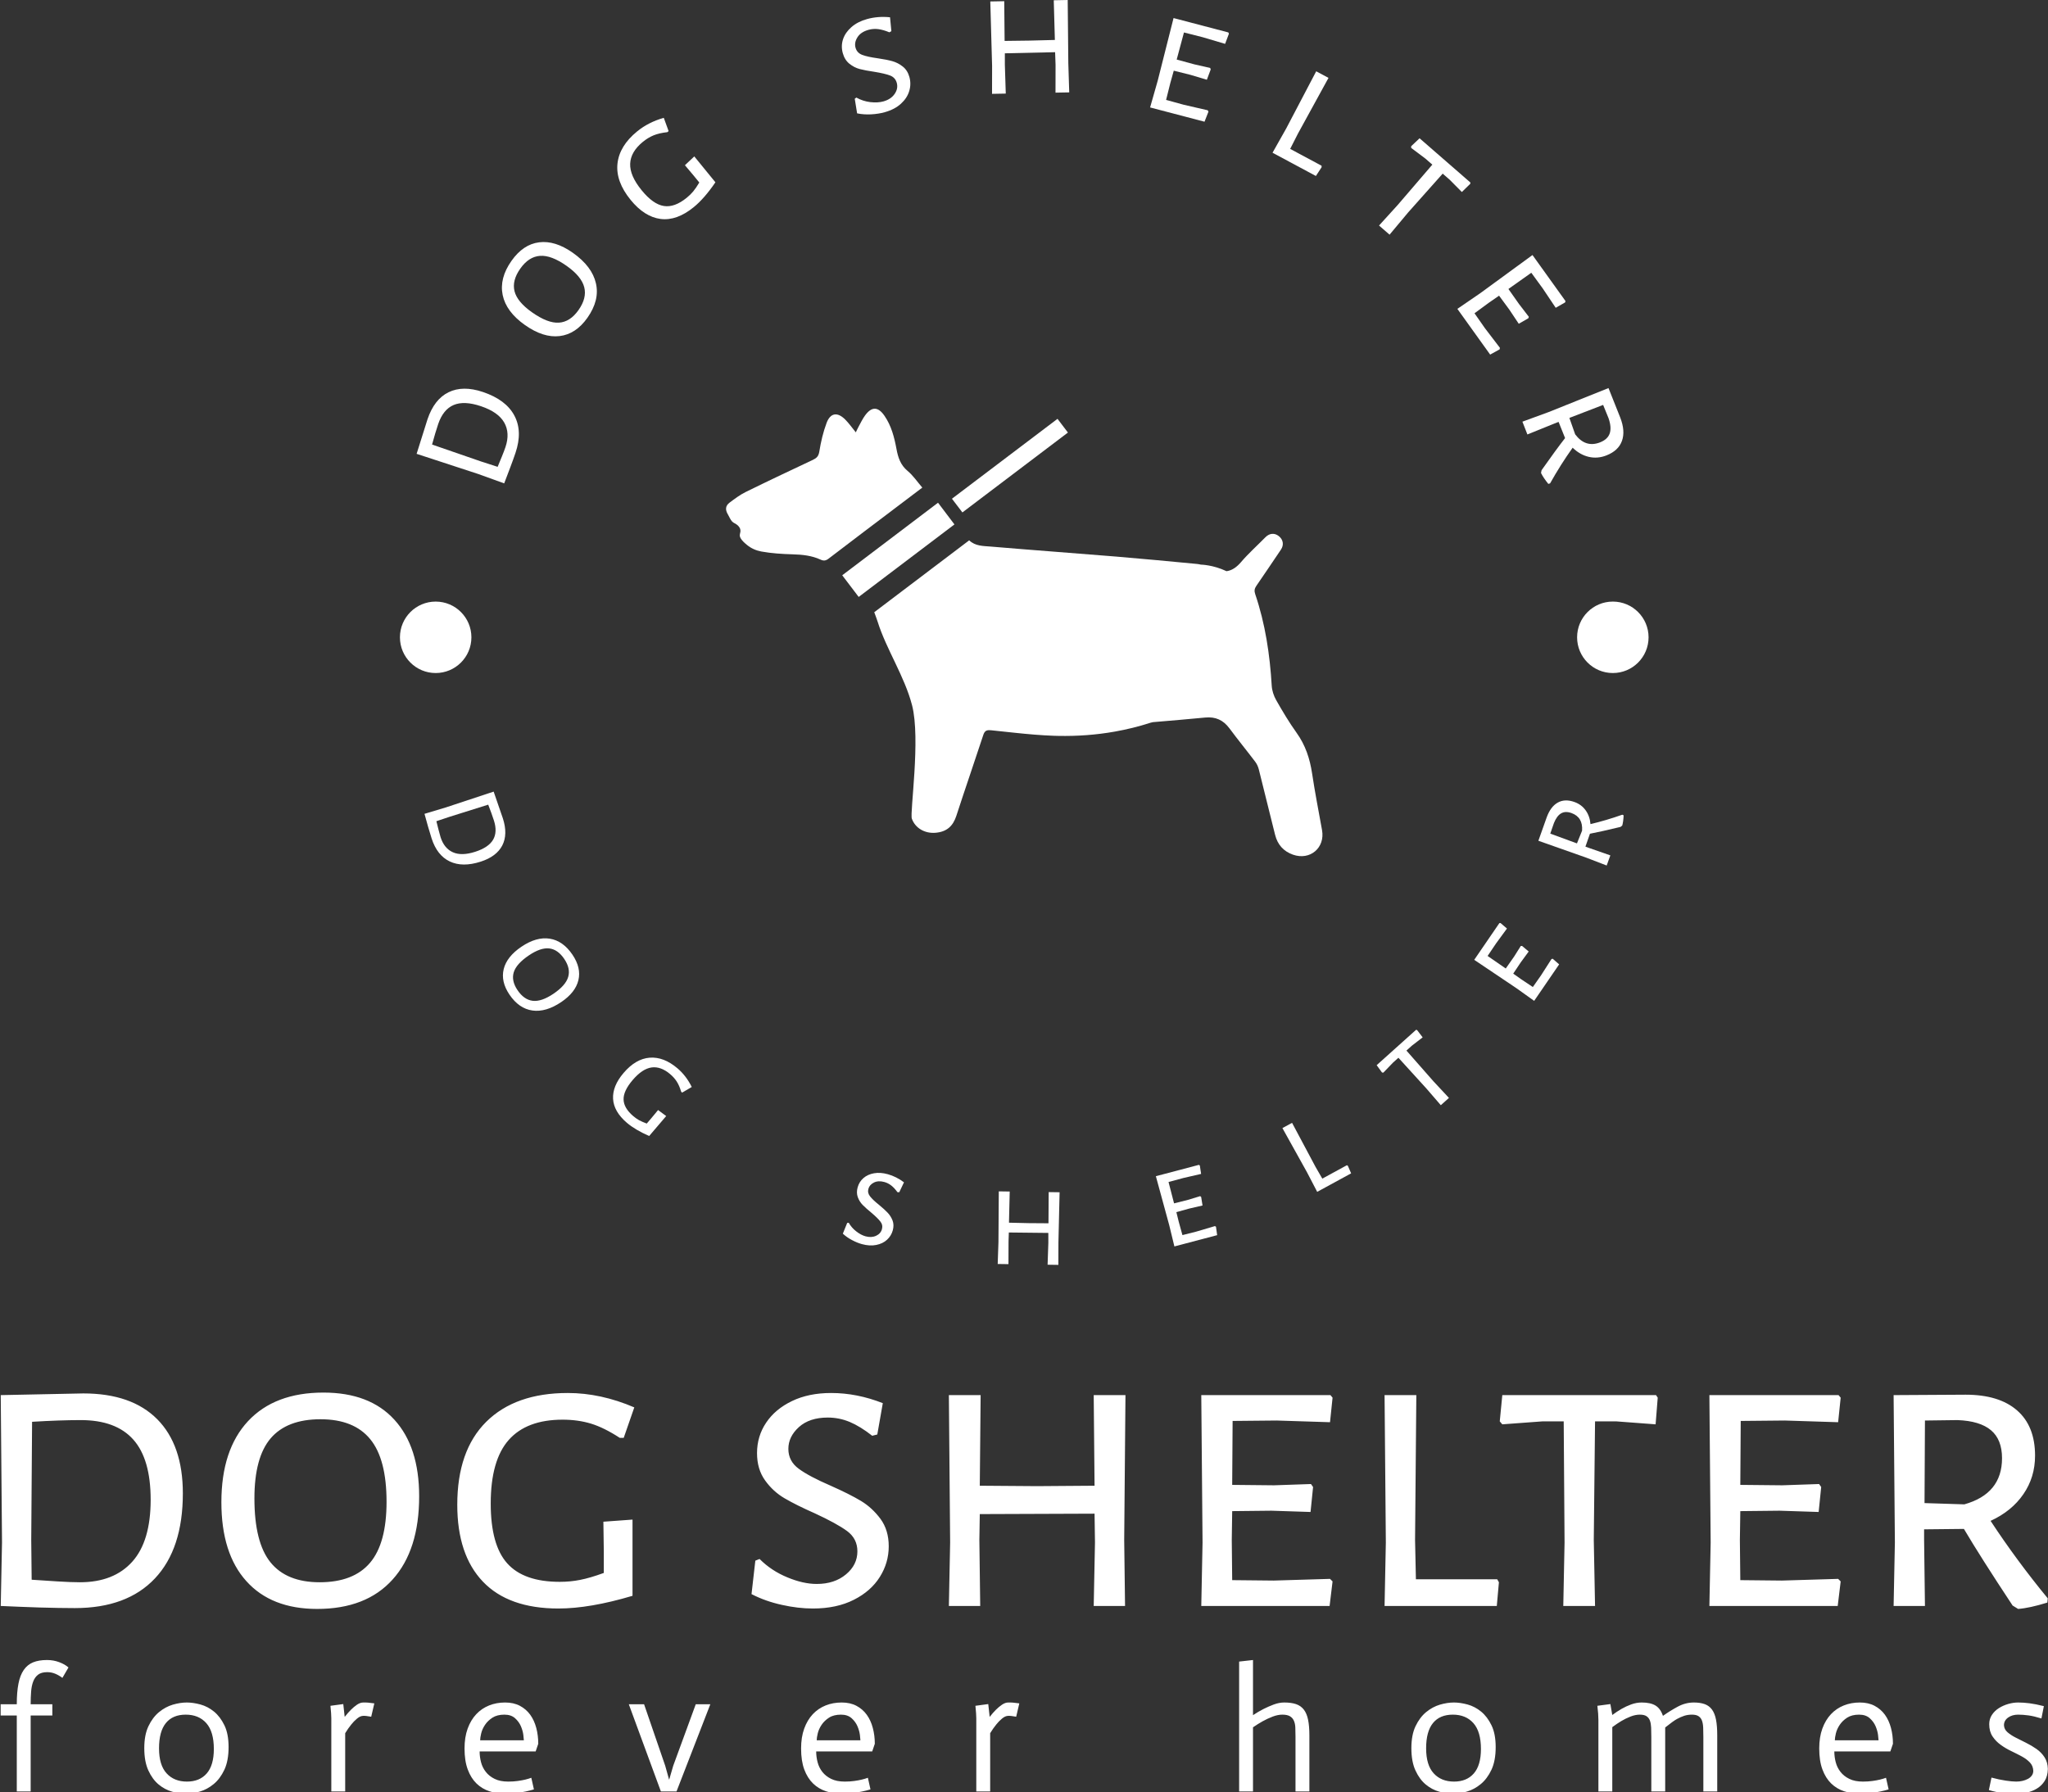 <svg xmlns="http://www.w3.org/2000/svg" version="1.1" xmlns:xlink="http://www.w3.org/1999/xlink" xmlns:svgjs="http://svgjs.dev/svgjs" width="1500" height="1313" viewBox="0 0 1500 1313"><rect x="0" y="0" width="1500" height="1313" fill="#333333" stroke="none"/><g transform="matrix(1,0,0,1,0.183,0.532)"><svg viewBox="0 0 282 247" data-background-color="#775240" preserveAspectRatio="xMidYMid meet" height="1313" width="1500" xmlns="http://www.w3.org/2000/svg" xmlns:xlink="http://www.w3.org/1999/xlink"><g id="tight-bounds" transform="matrix(1,0,0,1,-0.034,-0.1)"><svg viewBox="0 0 282.069 247.2" height="247.2" width="282.069"><g><svg viewBox="0 0 395.52 346.627" height="247.2" width="282.069"><g transform="matrix(1,0,0,1,0,269.107)"><svg viewBox="0 0 395.52 77.519" height="77.519" width="395.52"><g id="textblocktransform"><svg viewBox="0 0 395.52 77.519" height="77.519" width="395.52" id="textblock"><g><svg viewBox="0 0 395.52 41.81" height="41.81" width="395.52"><g transform="matrix(1,0,0,1,0,0)"><svg width="395.52" viewBox="4.5 -25.2 241.68 25.55" height="41.81" data-palette-color="#ffffff"><path d="M14.25-25.1Q19.95-25.1 22.98-22.05 26-19 26-13.3L26-13.3Q26-6.75 22.7-3.25 19.4 0.25 13.25 0.25L13.25 0.25Q11.5 0.25 9.08 0.18 6.65 0.1 4.5 0L4.5 0 4.65-7.5 4.5-24.9 14.25-25.1ZM13.85-2.8Q17.85-2.8 20.03-5.23 22.2-7.65 22.2-12.55L22.2-12.55Q22.2-17.35 20.15-19.65 18.1-21.95 13.95-21.95L13.95-21.95Q11.5-21.95 8.2-21.75L8.2-21.75 8.1-7.8 8.15-3.1Q9.6-3 11.2-2.9 12.8-2.8 13.85-2.8L13.85-2.8ZM42.6-25.2Q48.05-25.2 50.97-22 53.9-18.8 53.9-12.95L53.9-12.95Q53.9-6.6 50.77-3.13 47.65 0.35 41.85 0.35L41.85 0.35Q36.45 0.35 33.5-2.93 30.55-6.2 30.55-12.25L30.55-12.25Q30.55-18.45 33.7-21.83 36.85-25.2 42.6-25.2L42.6-25.2ZM42.25-22.05Q38.3-22.05 36.37-19.8 34.45-17.55 34.45-12.7L34.45-12.7Q34.45-7.5 36.35-5.15 38.25-2.8 42.15-2.8L42.15-2.8Q46.15-2.8 48.1-5.1 50.05-7.4 50.05-12.3L50.05-12.3Q50.05-17.35 48.12-19.7 46.2-22.05 42.25-22.05L42.25-22.05ZM71.45-25.15Q75.34-25.15 79.3-23.45L79.3-23.45 78.05-19.85 77.59-19.85Q75.75-21.05 74.2-21.53 72.65-22 70.84-22L70.84-22Q66.59-22 64.47-19.6 62.35-17.2 62.35-12.1L62.35-12.1Q62.35-7.2 64.3-5.03 66.25-2.85 70.5-2.85L70.5-2.85Q71.75-2.85 72.9-3.08 74.05-3.3 75.7-3.9L75.7-3.9 75.7-6.4 75.65-9.95 79.09-10.2 79.09-1.2Q74.05 0.3 70.34 0.3L70.34 0.3Q64.45 0.3 61.42-2.88 58.4-6.05 58.4-11.95L58.4-11.95Q58.4-18.35 61.82-21.75 65.25-25.15 71.45-25.15L71.45-25.15ZM102.54-25.15Q105.59-25.15 108.64-23.95L108.64-23.95 107.99-20.25 107.39-20.1Q105.99-21.2 104.74-21.73 103.49-22.25 102.14-22.25L102.14-22.25Q99.99-22.25 98.74-21.13 97.49-20 97.49-18.55L97.49-18.55Q97.49-17.1 98.72-16.2 99.94-15.3 102.49-14.2L102.49-14.2Q104.74-13.2 106.07-12.4 107.39-11.6 108.37-10.28 109.34-8.95 109.34-7.05L109.34-7.05Q109.34-5.1 108.29-3.43 107.24-1.75 105.22-0.73 103.19 0.3 100.39 0.3L100.39 0.3Q98.64 0.3 96.72-0.13 94.79-0.55 93.14-1.4L93.14-1.4 93.59-5.35 94.09-5.55Q95.49-4.15 97.37-3.38 99.24-2.6 100.84-2.6L100.84-2.6Q102.94-2.6 104.29-3.73 105.64-4.85 105.64-6.45L105.64-6.45Q105.64-7.95 104.42-8.85 103.19-9.75 100.59-10.95L100.59-10.95Q98.44-11.9 97.07-12.7 95.69-13.5 94.74-14.83 93.79-16.15 93.79-18.05L93.79-18.05Q93.79-20.05 94.87-21.65 95.94-23.25 97.92-24.2 99.89-25.15 102.54-25.15L102.54-25.15ZM137.29-24.9L137.14-7.8 137.24 0 133.54 0 133.69-7.5 133.64-10.9 120.09-10.85 120.04-7.8 120.14 0 116.44 0 116.59-7.5 116.44-24.9 120.19-24.9 120.09-14.2 126.84-14.15 133.64-14.2 133.54-24.9 137.29-24.9ZM154.79-3L161.44-3.2 161.74-2.9 161.39 0 146.24 0 146.39-7.5 146.24-24.9 161.49-24.9 161.74-24.6 161.44-21.7 155.14-21.9 149.94-21.85 149.89-14.3 154.84-14.25 159.19-14.4 159.44-14.05 159.14-11.1 154.54-11.25 149.89-11.2 149.84-7.8 149.89-3.05 154.79-3ZM181.18-3.15L181.38-2.8 181.13 0 167.88 0 168.03-7.5 167.88-24.9 171.63-24.9 171.48-7.8 171.58-3.15 181.18-3.15ZM199.93-24.9L200.13-24.6 199.88-21.45 195.23-21.8 192.73-21.8 192.58-7.8 192.73 0 188.98 0 189.13-7.5 189.03-21.8 186.53-21.8 181.78-21.45 181.48-21.8 181.78-24.9 199.93-24.9ZM214.78-3L221.43-3.2 221.73-2.9 221.38 0 206.23 0 206.38-7.5 206.23-24.9 221.48-24.9 221.73-24.6 221.43-21.7 215.13-21.9 209.93-21.85 209.88-14.3 214.83-14.25 219.18-14.4 219.43-14.05 219.13-11.1 214.53-11.25 209.88-11.2 209.83-7.8 209.88-3.05 214.78-3ZM239.43-10.05Q242.48-5.4 246.18-0.9L246.18-0.9 246.13-0.4Q244.03 0.25 242.68 0.35L242.68 0.35 242.03-0.05Q238.23-5.8 236.28-9.1L236.28-9.1 231.58-9.05 231.58-7.8 231.68 0 227.98 0 228.13-7.5 227.98-24.9 236.48-24.95Q240.43-24.95 242.55-23.1 244.68-21.25 244.68-17.75L244.68-17.75Q244.68-15.2 243.3-13.2 241.93-11.2 239.43-10.05L239.43-10.05ZM231.68-21.9L231.63-12.15 236.33-12Q240.78-13.25 240.78-17.45L240.78-17.45Q240.78-19.65 239.48-20.75 238.18-21.85 235.53-21.95L235.53-21.95 231.68-21.9Z" opacity="1" transform="matrix(1,0,0,1,0,0)" fill="#ffffff" class="wordmark-text-0" data-fill-palette-color="primary" id="text-0"></path></svg></g></svg></g><g transform="matrix(1,0,0,1,0,51.681)"><svg viewBox="0 0 395.52 25.839" height="25.839" width="395.52"><g transform="matrix(1,0,0,1,0,0)"><svg width="395.52" viewBox="1.1 -37.9 590.09 38.55" height="25.839" data-palette-color="#ffffff"><path d="M5.75 0L5.75-21.9 1.1-21.9 1.1-25.15 5.75-25.15Q5.75-28.65 6.23-31.08 6.7-33.5 7.75-35.02 8.8-36.55 10.45-37.23 12.1-37.9 14.45-37.9L14.45-37.9Q16.35-37.9 18-37.27 19.65-36.65 20.65-35.75L20.65-35.75 18.9-32.75Q17.9-33.5 16.82-33.95 15.75-34.4 14.5-34.4L14.5-34.4Q12.85-34.4 11.9-33.68 10.95-32.95 10.48-31.7 10-30.45 9.88-28.78 9.75-27.1 9.75-25.15L9.75-25.15 16-25.15 16-21.9 9.75-21.9 9.75 0 5.75 0ZM46.75-12.45L46.75-12.45Q46.75-7.6 48.93-5.23 51.1-2.85 54.8-2.85L54.8-2.85Q58.45-2.85 60.5-5.2 62.55-7.55 62.55-12.25L62.55-12.25Q62.55-17.25 60.38-19.7 58.2-22.15 54.45-22.15L54.45-22.15Q50.7-22.15 48.73-19.73 46.75-17.3 46.75-12.45ZM42.5-12.5L42.5-12.5Q42.5-16.3 43.7-18.82 44.9-21.35 46.75-22.88 48.6-24.4 50.73-25.03 52.85-25.65 54.75-25.65L54.75-25.65Q56.55-25.65 58.68-25.08 60.8-24.5 62.6-23.03 64.4-21.55 65.6-19.07 66.8-16.6 66.8-12.8L66.8-12.8Q66.8-8.85 65.58-6.25 64.35-3.65 62.5-2.13 60.65-0.6 58.5 0.03 56.35 0.65 54.5 0.65L54.5 0.65Q52.6 0.65 50.5 0.05 48.4-0.55 46.63-2.02 44.85-3.5 43.68-6.05 42.5-8.6 42.5-12.5ZM96.41 0L96.41-21.1Q96.41-22.25 96.16-24.7L96.16-24.7 99.86-25.2 100.26-21.55 100.31-21.55Q101.21-22.7 102.06-23.55 102.91-24.4 103.83-25.03 104.76-25.65 105.61-25.65L105.61-25.65Q106.76-25.7 108.81-25.4L108.81-25.4 107.91-21.55Q106.26-21.85 105.61-21.8L105.61-21.8Q104.76-21.8 103.81-21 102.86-20.2 102.16-19.3L102.16-19.3Q101.26-18.2 100.41-16.8L100.41-16.8 100.41 0 96.41 0ZM154.06-3.95L154.81-0.6Q153.66-0.25 152.44 0 151.21 0.25 149.74 0.45 148.26 0.65 146.66 0.65L146.66 0.65Q144.16 0.65 142.01-0.05 139.86-0.75 138.26-2.3 136.66-3.85 135.74-6.33 134.81-8.8 134.81-12.4L134.81-12.4Q134.81-15.65 135.71-18.13 136.61-20.6 138.19-22.28 139.76-23.95 141.89-24.8 144.01-25.65 146.51-25.65L146.51-25.65Q148.96-25.65 150.76-24.7 152.56-23.75 153.74-22.13 154.91-20.5 155.49-18.32 156.06-16.15 156.06-13.75L156.06-13.75 155.31-11.55 139.16-11.55Q139.16-10 139.56-8.45 139.96-6.9 140.94-5.65 141.91-4.4 143.49-3.63 145.06-2.85 147.41-2.85L147.41-2.85Q148.91-2.85 150.16-3.03 151.41-3.2 152.34-3.43 153.26-3.65 154.06-3.95L154.06-3.95ZM139.31-14.75L151.91-14.75Q151.91-15.1 151.76-16.3 151.61-17.5 151.06-18.8 150.51-20.1 149.36-21.13 148.21-22.15 146.31-22.15L146.31-22.15Q144.21-22.15 142.86-21.28 141.51-20.4 140.71-19.2 139.91-18 139.61-16.75 139.31-15.5 139.31-14.75L139.31-14.75ZM191.41 0L182.16-25.15 186.56-25.15 192.66-7.4 193.76-3.45 193.81-3.45 194.96-7.4 201.46-25.15 205.66-25.15 195.91 0 191.41 0ZM251.07-3.95L251.82-0.6Q250.67-0.25 249.44 0 248.22 0.25 246.74 0.45 245.27 0.65 243.67 0.65L243.67 0.65Q241.17 0.65 239.02-0.05 236.87-0.75 235.27-2.3 233.67-3.85 232.74-6.33 231.82-8.8 231.82-12.4L231.82-12.4Q231.82-15.65 232.72-18.13 233.62-20.6 235.19-22.28 236.77-23.95 238.89-24.8 241.02-25.65 243.52-25.65L243.52-25.65Q245.97-25.65 247.77-24.7 249.57-23.75 250.74-22.13 251.92-20.5 252.49-18.32 253.07-16.15 253.07-13.75L253.07-13.75 252.32-11.55 236.17-11.55Q236.17-10 236.57-8.45 236.97-6.9 237.94-5.65 238.92-4.4 240.49-3.63 242.07-2.85 244.42-2.85L244.42-2.85Q245.92-2.85 247.17-3.03 248.42-3.2 249.34-3.43 250.27-3.65 251.07-3.95L251.07-3.95ZM236.32-14.75L248.92-14.75Q248.92-15.1 248.77-16.3 248.62-17.5 248.07-18.8 247.52-20.1 246.37-21.13 245.22-22.15 243.32-22.15L243.32-22.15Q241.22-22.15 239.87-21.28 238.52-20.4 237.72-19.2 236.92-18 236.62-16.75 236.32-15.5 236.32-14.75L236.32-14.75ZM282.32 0L282.32-21.1Q282.32-22.25 282.07-24.7L282.07-24.7 285.77-25.2 286.17-21.55 286.22-21.55Q287.12-22.7 287.97-23.55 288.82-24.4 289.75-25.03 290.67-25.65 291.52-25.65L291.52-25.65Q292.67-25.7 294.72-25.4L294.72-25.4 293.82-21.55Q292.17-21.85 291.52-21.8L291.52-21.8Q290.67-21.8 289.72-21 288.77-20.2 288.07-19.3L288.07-19.3Q287.17-18.2 286.32-16.8L286.32-16.8 286.32 0 282.32 0ZM358.08 0L358.08-37.45 362.08-37.9 362.08-22Q363.58-23 365.05-23.75 366.53-24.5 368.08-25.08 369.63-25.65 371.08-25.65L371.08-25.65Q373.13-25.65 374.5-25.18 375.88-24.7 376.73-23.6 377.58-22.5 377.95-20.7 378.33-18.9 378.33-16.2L378.33-16.2 378.33 0 374.33 0 374.33-15.75Q374.33-17.25 374.28-18.43 374.23-19.6 373.85-20.43 373.48-21.25 372.7-21.7 371.93-22.15 370.53-22.15L370.53-22.15Q369.23-22.15 367.73-21.58 366.23-21 364.88-20.25 363.53-19.5 362.08-18.5L362.08-18.5 362.08 0 358.08 0ZM411.98-12.45L411.98-12.45Q411.98-7.6 414.16-5.23 416.33-2.85 420.03-2.85L420.03-2.85Q423.68-2.85 425.73-5.2 427.78-7.55 427.78-12.25L427.78-12.25Q427.78-17.25 425.61-19.7 423.43-22.15 419.68-22.15L419.68-22.15Q415.93-22.15 413.96-19.73 411.98-17.3 411.98-12.45ZM407.73-12.5L407.73-12.5Q407.73-16.3 408.93-18.82 410.13-21.35 411.98-22.88 413.83-24.4 415.96-25.03 418.08-25.65 419.98-25.65L419.98-25.65Q421.78-25.65 423.91-25.08 426.03-24.5 427.83-23.03 429.63-21.55 430.83-19.07 432.03-16.6 432.03-12.8L432.03-12.8Q432.03-8.85 430.81-6.25 429.58-3.65 427.73-2.13 425.88-0.6 423.73 0.03 421.58 0.65 419.73 0.65L419.73 0.65Q417.83 0.65 415.73 0.05 413.63-0.55 411.86-2.02 410.08-3.5 408.91-6.05 407.73-8.6 407.73-12.5ZM461.64 0L461.64-20.6Q461.64-22.3 461.34-24.7L461.34-24.7 465.09-25.2 465.64-22.05Q466.99-23.05 468.29-23.8 469.59-24.55 471.09-25.1 472.59-25.65 474.14-25.65L474.14-25.65Q476.64-25.65 478.09-24.78 479.54-23.9 480.24-21.8L480.24-21.8Q482.29-23.25 484.51-24.45 486.74-25.65 489.14-25.65L489.14-25.65Q490.99-25.65 492.29-25.18 493.59-24.7 494.39-23.6 495.19-22.5 495.54-20.7 495.89-18.9 495.89-16.2L495.89-16.2 495.89 0 491.89 0 491.89-15.75Q491.89-17.25 491.84-18.43 491.79-19.6 491.49-20.43 491.19-21.25 490.51-21.7 489.84-22.15 488.59-22.15L488.59-22.15Q487.44-22.15 486.41-21.83 485.39-21.5 484.29-20.9 483.19-20.3 480.89-18.45L480.89-18.45 480.89 0 476.89 0 476.89-15.75Q476.89-17.25 476.84-18.43 476.79-19.6 476.49-20.43 476.19-21.25 475.51-21.7 474.84-22.15 473.59-22.15L473.59-22.15Q472.29-22.15 470.89-21.6 469.49-21.05 468.24-20.3 466.99-19.55 465.64-18.55L465.64-18.55 465.64 0 461.64 0ZM544.54-3.95L545.29-0.6Q544.14-0.25 542.92 0 541.69 0.25 540.22 0.45 538.74 0.65 537.14 0.65L537.14 0.65Q534.64 0.65 532.49-0.05 530.34-0.75 528.74-2.3 527.14-3.85 526.22-6.33 525.29-8.8 525.29-12.4L525.29-12.4Q525.29-15.65 526.19-18.13 527.09-20.6 528.67-22.28 530.24-23.95 532.37-24.8 534.49-25.65 536.99-25.65L536.99-25.65Q539.44-25.65 541.24-24.7 543.04-23.75 544.22-22.13 545.39-20.5 545.97-18.32 546.54-16.15 546.54-13.75L546.54-13.75 545.79-11.55 529.64-11.55Q529.64-10 530.04-8.45 530.44-6.9 531.42-5.65 532.39-4.4 533.97-3.63 535.54-2.85 537.89-2.85L537.89-2.85Q539.39-2.85 540.64-3.03 541.89-3.2 542.82-3.43 543.74-3.65 544.54-3.95L544.54-3.95ZM529.79-14.75L542.39-14.75Q542.39-15.1 542.24-16.3 542.09-17.5 541.54-18.8 540.99-20.1 539.84-21.13 538.69-22.15 536.79-22.15L536.79-22.15Q534.69-22.15 533.34-21.28 531.99-20.4 531.19-19.2 530.39-18 530.09-16.75 529.79-15.5 529.79-14.75L529.79-14.75ZM590.04-24.6L589.34-21.05Q587.24-21.7 585.62-21.93 583.99-22.15 582.64-22.15L582.64-22.15Q580.89-22.15 579.72-21.3 578.54-20.45 578.54-19.1L578.54-19.1Q578.59-17.9 579.59-17.05 580.59-16.2 581.92-15.53 583.24-14.85 584.87-14.05 586.49-13.25 587.92-12.25 589.34-11.25 590.24-9.85 591.14-8.45 591.19-6.5L591.19-6.5Q591.14-4.4 590.27-3.03 589.39-1.65 588.02-0.83 586.64 0 585.04 0.33 583.44 0.65 582.04 0.65L582.04 0.65Q580.24 0.65 578.32 0.45 576.39 0.25 574.19-0.4L574.19-0.4 574.94-4Q577.19-3.4 579.04-3.13 580.89-2.85 582.09-2.85L582.09-2.85Q582.99-2.85 583.87-3.05 584.74-3.25 585.44-3.63 586.14-4 586.57-4.6 586.99-5.2 586.99-5.95L586.99-5.95Q586.94-7.35 586.04-8.33 585.14-9.3 583.72-10.08 582.29-10.85 580.67-11.63 579.04-12.4 577.62-13.43 576.19-14.45 575.24-15.88 574.29-17.3 574.29-19.4L574.29-19.4Q574.29-20.9 575.07-22.08 575.84-23.25 577.07-24.03 578.29-24.8 579.77-25.23 581.24-25.65 582.64-25.65L582.64-25.65Q584.09-25.65 585.89-25.43 587.69-25.2 590.04-24.6L590.04-24.6Z" opacity="1" transform="matrix(1,0,0,1,0,0)" fill="#ffffff" class="slogan-text-1" data-fill-palette-color="secondary" id="text-1"></path></svg></g></svg></g></svg></g></svg></g><g transform="matrix(1,0,0,1,75.544,0)"><svg viewBox="0 0 244.431 244.431" height="244.431" width="244.431"><g><svg viewBox="0 0 244.431 244.431" height="244.431" width="244.431"><g transform="matrix(1,0,0,1,64.603,78.982)"><svg viewBox="0 0 115.226 86.467" height="86.467" width="115.226"><g><svg xmlns="http://www.w3.org/2000/svg" xmlns:xlink="http://www.w3.org/1999/xlink" version="1.1" x="0" y="0" viewBox="0.883 8.649 62.234 46.701" enable-background="new 0 0 64 64" xml:space="preserve" height="86.467" width="115.226" class="icon-cg-0" data-fill-palette-color="accent" id="cg-0"><g fill="#ffffff" data-fill-palette-color="accent"><path fill="#ffffff" d="M21.362 16.882c-0.876 0.662-1.687 1.274-2.496 1.889-2.427 1.837-4.859 3.669-7.275 5.52-0.29 0.223-0.514 0.261-0.846 0.108-0.924-0.427-1.911-0.524-2.924-0.553-1.088-0.031-2.189-0.099-3.257-0.294-0.549-0.1-1.068-0.331-1.498-0.687-0.241-0.199-0.499-0.419-0.658-0.693-0.214-0.37 0.026-0.542-0.03-0.886-0.032-0.2-0.155-0.35-0.299-0.483-0.163-0.15-0.411-0.223-0.56-0.378-0.184-0.19-0.305-0.518-0.444-0.746-0.291-0.477-0.264-0.899 0.173-1.226 0.533-0.398 1.073-0.809 1.665-1.102 2.327-1.146 4.673-2.254 7.019-3.358 0.397-0.187 0.604-0.379 0.683-0.87 0.165-1.017 0.401-2.039 0.763-3 0.395-1.051 1.128-1.154 1.931-0.355 0.401 0.399 0.728 0.874 1.115 1.346 0.099-0.205 0.179-0.389 0.275-0.564 0.224-0.405 0.42-0.831 0.692-1.202 0.69-0.942 1.351-0.93 2.016 0.027 0.725 1.044 1.035 2.255 1.261 3.475 0.167 0.895 0.416 1.669 1.158 2.289C20.399 15.615 20.829 16.264 21.362 16.882z" data-fill-palette-color="accent"></path><path fill="#ffffff" d="M23.002 18.46c0.587 0.776 1.132 1.497 1.713 2.265-3.337 2.528-6.64 5.03-9.992 7.569-0.58-0.764-1.126-1.482-1.717-2.261C16.334 23.511 19.637 21.009 23.002 18.46z" data-fill-palette-color="accent"></path><path fill="#ffffff" d="M35.47 9.704c0.37 0.488 0.713 0.94 1.087 1.432-3.67 2.778-7.316 5.539-11.011 8.337-0.375-0.492-0.718-0.941-1.091-1.43C28.136 15.257 31.77 12.505 35.47 9.704z" data-fill-palette-color="accent"></path><path fill="#ffffff" d="M63.073 52.631c-0.356-1.969-0.74-3.933-1.037-5.911-0.232-1.55-0.7-2.966-1.624-4.254-0.777-1.084-1.463-2.238-2.122-3.398-0.256-0.45-0.437-0.998-0.467-1.512-0.195-3.253-0.67-6.452-1.72-9.546-0.115-0.338-0.087-0.58 0.114-0.87 0.866-1.251 1.708-2.519 2.562-3.777 0.337-0.497 0.251-1.052-0.226-1.426-0.453-0.352-0.972-0.295-1.39 0.129-0.845 0.862-1.751 1.669-2.535 2.583-0.458 0.535-0.941 0.881-1.521 0.957-1.416-0.672-2.674-0.685-2.674-0.685-0.137-0.032-0.274-0.058-0.413-0.071-2.805-0.265-5.61-0.536-8.419-0.768-4.364-0.359-8.73-0.673-13.092-1.045-0.775-0.066-1.612-0.033-2.255-0.651-3.31 2.506-6.593 4.994-9.906 7.502 0.132 0.364 0.255 0.674 0.354 0.991 0.903 2.881 2.805 5.689 3.592 8.721 0.907 3.495-0.245 11.214-0.024 11.834 0.36 1.002 1.359 1.556 2.442 1.476 1.186-0.089 1.85-0.681 2.204-1.775 0.915-2.818 1.888-5.618 2.81-8.433 0.127-0.39 0.307-0.502 0.619-0.503 0.068 0 0.142 0.004 0.223 0.013 0.843 0.087 1.686 0.181 2.529 0.268 1.314 0.137 2.63 0.256 3.948 0.303 0.166 0.006 0.332 0.01 0.498 0.013 1.987 0.04 3.957-0.101 5.899-0.446 1.264-0.223 2.516-0.532 3.754-0.933 0.081-0.027 0.155-0.045 0.221-0.052 0.018-0.002 0.037-0.003 0.055-0.006 1.801-0.153 3.602-0.301 5.402-0.477 1.091-0.107 1.896 0.262 2.544 1.136 0.872 1.178 1.803 2.315 2.688 3.484 0.173 0.227 0.3 0.513 0.37 0.79 0.477 1.884 0.938 3.773 1.407 5.659 0.098 0.396 0.197 0.792 0.297 1.187 0.254 1.007 0.877 1.71 1.861 2.056C61.826 55.822 63.405 54.475 63.073 52.631z" data-fill-palette-color="accent"></path><path fill="#ffffff" d="M56.002 30.561c-0.087-0.227-0.168-0.524-0.242-0.9-0.032-0.165-0.068-0.326-0.107-0.481C55.796 29.636 55.91 30.097 56.002 30.561z" data-fill-palette-color="accent"></path></g></svg></g></svg></g><g id="text-0"><path d="M6.923 81.024c0.871-2.582 2.227-4.323 4.065-5.223 1.848-0.905 4.063-0.921 6.645-0.05v0c2.964 1 4.986 2.515 6.067 4.545 1.087 2.032 1.162 4.439 0.223 7.222v0c-0.269 0.796-0.608 1.737-1.018 2.824-0.401 1.083-0.79 2.105-1.165 3.067v0l-5.06-1.826-11.859-3.883zM21.983 86.409c0.611-1.812 0.533-3.395-0.235-4.75-0.768-1.355-2.262-2.407-4.482-3.156v0c-2.174-0.734-3.939-0.814-5.292-0.24-1.356 0.58-2.351 1.809-2.985 3.686v0c-0.376 1.113-0.77 2.432-1.184 3.957v0l9.461 3.269 3.207 1.038c0.266-0.638 0.544-1.312 0.833-2.021 0.29-0.709 0.516-1.304 0.677-1.783z" fill="#ffffff" data-fill-palette-color="accent"></path><path d="M23.148 50.41c1.503-2.132 3.281-3.327 5.335-3.584 2.057-0.263 4.227 0.41 6.51 2.02v0c2.484 1.751 3.973 3.716 4.468 5.894 0.504 2.177-0.043 4.399-1.64 6.666v0c-1.487 2.11-3.28 3.29-5.379 3.54-2.089 0.249-4.317-0.461-6.684-2.129v0c-2.423-1.708-3.86-3.64-4.311-5.797-0.448-2.162 0.119-4.366 1.701-6.61zM24.849 51.91c-1.09 1.546-1.46 3.007-1.109 4.382 0.349 1.366 1.473 2.718 3.37 4.056v0c2.032 1.432 3.767 2.1 5.206 2.003 1.444-0.093 2.704-0.902 3.778-2.426v0c1.102-1.563 1.471-3.041 1.108-4.433-0.36-1.398-1.497-2.772-3.412-4.122v0c-1.976-1.393-3.687-2.035-5.134-1.928-1.452 0.104-2.721 0.927-3.807 2.468z" fill="#ffffff" data-fill-palette-color="accent"></path><path d="M47.436 25.384c1.445-1.178 3.157-2.05 5.137-2.616v0l0.933 2.57-0.246 0.201c-1.051 0.117-1.933 0.321-2.647 0.612-0.719 0.296-1.413 0.716-2.08 1.259v0c-1.572 1.282-2.39 2.689-2.453 4.222-0.064 1.532 0.675 3.243 2.216 5.133v0c1.48 1.815 2.911 2.83 4.293 3.043 1.376 0.218 2.853-0.317 4.43-1.603v0c0.46-0.376 0.873-0.778 1.236-1.207 0.354-0.43 0.748-1.006 1.181-1.73v0l-1.133-1.389-1.644-1.951 1.811-1.702 4.079 5.002c-1.421 2.084-2.816 3.685-4.187 4.802v0c-2.186 1.783-4.319 2.544-6.399 2.284-2.079-0.27-4.01-1.497-5.793-3.683v0c-1.934-2.371-2.782-4.703-2.544-6.994 0.243-2.296 1.513-4.38 3.81-6.253z" fill="#ffffff" data-fill-palette-color="accent"></path><path d="M91.84 3.686c1.401-0.391 2.883-0.506 4.444-0.347v0l0.259 2.682-0.384 0.224c-0.786-0.327-1.499-0.532-2.139-0.615-0.647-0.082-1.279-0.037-1.898 0.136v0c-0.993 0.277-1.704 0.755-2.131 1.435-0.434 0.681-0.558 1.354-0.373 2.018v0c0.187 0.671 0.622 1.135 1.303 1.391 0.681 0.257 1.678 0.475 2.991 0.655v0c1.168 0.171 2.106 0.356 2.813 0.555 0.715 0.198 1.381 0.54 1.999 1.027 0.623 0.479 1.056 1.155 1.301 2.031v0c0.251 0.901 0.241 1.805-0.031 2.71-0.266 0.904-0.799 1.723-1.602 2.457-0.802 0.734-1.848 1.281-3.137 1.641v0c-0.803 0.224-1.675 0.361-2.618 0.411-0.943 0.05-1.847-0.013-2.712-0.19v0l-0.457-2.819 0.307-0.234c0.825 0.465 1.718 0.758 2.681 0.879 0.967 0.113 1.82 0.067 2.556-0.139v0c0.967-0.27 1.687-0.751 2.161-1.443 0.48-0.694 0.617-1.409 0.411-2.146v0c-0.193-0.691-0.63-1.164-1.311-1.421-0.681-0.257-1.698-0.494-3.049-0.713v0c-1.108-0.159-2.032-0.334-2.773-0.524-0.734-0.192-1.404-0.534-2.009-1.024-0.611-0.489-1.039-1.171-1.283-2.046v0c-0.257-0.921-0.242-1.819 0.046-2.693 0.294-0.876 0.835-1.658 1.622-2.345 0.785-0.694 1.789-1.212 3.012-1.553z" fill="#ffffff" data-fill-palette-color="accent"></path><path d="M130.61 0l0.119 12.263 0.177 5.591-2.653 0.05 0.011-5.38-0.087-2.437-9.709 0.215 0 2.192 0.177 5.592-2.653 0.05 0.012-5.38-0.349-12.474 2.694-0.05 0.073 7.673 4.835-0.061 4.875-0.123-0.216-7.67z" fill="#ffffff" data-fill-palette-color="accent"></path><path d="M153.01 20.238l4.644 1.07 0.153 0.263-0.765 1.949-10.514-2.758 1.474-5.174 3.058-12.098 10.583 2.777 0.114 0.252-0.736 1.957-4.334-1.285-3.615-0.917-1.405 5.234 3.421 0.929 3.048 0.694 0.106 0.282-0.746 1.997-3.162-0.946-3.231-0.806-0.658 2.348-0.824 3.301z" fill="#ffffff" data-fill-palette-color="accent"></path><path d="M179.658 32.027l0.006 0.293-1.103 1.688-8.378-4.493 2.64-4.686 5.797-11.051 2.375 1.273-5.894 10.755-1.51 2.968z" fill="#ffffff" data-fill-palette-color="accent"></path><path d="M208.412 35.269l-0.033 0.256-1.619 1.58-2.35-2.372-1.352-1.177-6.676 7.499-3.588 4.294-2.032-1.769 3.616-3.983 6.678-7.783-1.352-1.177-2.735-2.054-0.001-0.327 1.622-1.535z" fill="#ffffff" data-fill-palette-color="accent"></path><path d="M211.218 63.423l2.893 3.787-0.049 0.3-1.834 1.013-6.334-8.834 4.437-3.042 10.074-7.363 6.376 8.891-0.073 0.267-1.816 1.037-2.516-3.755-2.198-3.013-4.422 3.134 2.041 2.898 1.904 2.48-0.099 0.284-1.848 1.061-1.831-2.746-1.974-2.682-2.005 1.388-2.74 2.015z" fill="#ffffff" data-fill-palette-color="accent"></path><path d="M228.166 86.517c-1.545 2.165-2.998 4.462-4.359 6.893v0l-0.345 0.101c-0.658-0.821-1.127-1.525-1.407-2.112v0l0.109-0.537c1.897-2.691 3.41-4.759 4.54-6.204v0l-1.254-3.129-0.84 0.328-5.185 2.101-0.965-2.472 5.052-1.851 11.582-4.642 2.255 5.664c0.688 1.762 0.802 3.276 0.343 4.54-0.451 1.268-1.455 2.207-3.015 2.815v0c-1.139 0.445-2.273 0.535-3.402 0.272-1.129-0.263-2.165-0.852-3.109-1.767zM234.055 78.247l-6.52 2.512 1.121 3.181c1.332 1.76 2.934 2.275 4.804 1.545v0c0.98-0.382 1.602-0.959 1.866-1.729 0.264-0.77 0.188-1.752-0.227-2.947v0z" fill="#ffffff" data-fill-palette-color="accent"></path><path d="M21.492 158.168c0.656 2.042 0.616 3.78-0.122 5.214-0.746 1.43-2.139 2.474-4.18 3.13v0c-2.341 0.752-4.329 0.738-5.964-0.042-1.633-0.774-2.804-2.263-3.513-4.466v0c-0.201-0.624-0.428-1.376-0.682-2.256-0.252-0.873-0.482-1.7-0.689-2.48v0l4.053-1.216 9.309-3.078zM9.455 161.799c0.46 1.43 1.251 2.396 2.373 2.896 1.116 0.502 2.551 0.471 4.307-0.093v0c1.717-0.552 2.87-1.328 3.459-2.327 0.583-0.998 0.637-2.238 0.16-3.721v0c-0.282-0.878-0.649-1.897-1.101-3.058v0l-7.506 2.359-2.507 0.838c0.126 0.526 0.265 1.081 0.416 1.663 0.145 0.585 0.278 1.066 0.399 1.443z" fill="#ffffff" data-fill-palette-color="accent"></path><path d="M34.929 184.487c1.147 1.698 1.53 3.339 1.149 4.923-0.381 1.584-1.482 2.991-3.305 4.223v0c-1.981 1.338-3.841 1.885-5.579 1.641-1.738-0.243-3.217-1.268-4.437-3.073v0c-1.135-1.681-1.505-3.327-1.109-4.938 0.4-1.605 1.542-3.044 3.426-4.316v0c1.93-1.303 3.752-1.821 5.466-1.553 1.718 0.274 3.181 1.305 4.389 3.093zM33.351 185.318c-0.833-1.234-1.803-1.914-2.91-2.04-1.107-0.126-2.416 0.321-3.928 1.342v0c-1.619 1.093-2.595 2.185-2.929 3.277-0.329 1.087-0.084 2.237 0.733 3.448v0c0.841 1.245 1.827 1.931 2.959 2.056 1.122 0.124 2.447-0.33 3.976-1.362v0c1.573-1.063 2.523-2.14 2.847-3.233 0.331-1.097 0.081-2.259-0.748-3.488z" fill="#ffffff" data-fill-palette-color="accent"></path><path d="M55.229 206.457c1.117 0.953 2.033 2.152 2.749 3.597v0l-1.855 1.085-0.187-0.16c-0.237-0.795-0.522-1.451-0.853-1.967-0.326-0.512-0.747-0.987-1.261-1.426v0c-1.216-1.037-2.42-1.472-3.614-1.305-1.193 0.167-2.412 0.981-3.657 2.441v0c-1.197 1.403-1.778 2.653-1.745 3.749 0.024 1.098 0.644 2.165 1.859 3.203v0c0.358 0.306 0.728 0.567 1.109 0.784 0.385 0.212 0.887 0.434 1.506 0.666v0l0.911-1.068 1.28-1.547 1.567 1.162-3.291 3.857c-1.812-0.801-3.246-1.652-4.301-2.551v0c-1.689-1.441-2.579-2.986-2.671-4.635-0.087-1.645 0.59-3.312 2.031-5.001v0c1.56-1.829 3.243-2.812 5.049-2.951 1.811-0.134 3.602 0.555 5.374 2.067z" fill="#ffffff" data-fill-palette-color="accent"></path><path d="M95.844 226.908c1.106 0.306 2.151 0.829 3.137 1.57v0l-0.91 1.906-0.351-0.001c-0.396-0.542-0.794-0.971-1.195-1.288-0.401-0.317-0.846-0.542-1.333-0.677v0c-0.777-0.215-1.449-0.181-2.016 0.101-0.567 0.282-0.924 0.687-1.069 1.213v0c-0.146 0.527-0.04 1.013 0.319 1.46 0.35 0.451 0.931 1.002 1.743 1.652v0c0.716 0.588 1.273 1.097 1.672 1.525 0.4 0.423 0.713 0.92 0.936 1.493 0.216 0.577 0.228 1.211 0.037 1.902v0c-0.195 0.704-0.564 1.307-1.106 1.809-0.551 0.506-1.246 0.842-2.086 1.006-0.834 0.173-1.759 0.119-2.772-0.161v0c-0.632-0.175-1.275-0.438-1.929-0.789-0.656-0.345-1.24-0.754-1.754-1.23v0l0.84-2.074 0.297-0.035c0.367 0.647 0.851 1.203 1.452 1.667 0.606 0.473 1.199 0.789 1.778 0.95v0c0.757 0.21 1.439 0.179 2.045-0.093 0.6-0.273 0.98-0.699 1.141-1.279v0c0.151-0.546 0.048-1.043-0.311-1.489-0.35-0.451-0.935-1.024-1.756-1.719v0c-0.682-0.557-1.233-1.05-1.653-1.478-0.42-0.428-0.735-0.93-0.944-1.506-0.209-0.575-0.219-1.205-0.03-1.889v0c0.202-0.731 0.578-1.332 1.127-1.804 0.549-0.472 1.229-0.779 2.041-0.923 0.806-0.145 1.689-0.085 2.65 0.181z" fill="#ffffff" data-fill-palette-color="accent"></path><path d="M129.044 230.398l-0.225 9.638-0.015 4.395-2.079-0.031 0.145-4.229-0.002-1.916-7.632-0.083-0.056 1.721-0.015 4.395-2.079-0.031 0.145-4.229 0.064-9.805 2.11 0.032-0.141 6.022 3.8 0.087 3.832 0.027 0.038-6.024z" fill="#ffffff" data-fill-palette-color="accent"></path><path d="M155.448 238.002l3.597-1.065 0.21 0.114 0.23 1.635-8.262 2.179-0.999-4.112-2.58-9.459 8.311-2.192 0.181 0.122 0.249 1.629-3.456 0.795-2.838 0.77 1.067 4.126 2.702-0.681 2.344-0.714 0.191 0.162 0.265 1.646-2.537 0.585-2.518 0.696 0.459 1.86 0.711 2.578z" fill="#ffffff" data-fill-palette-color="accent"></path><path d="M184.548 225.174l0.192 0.117 0.629 1.453-6.557 3.576-1.953-3.754-4.766-8.568 1.862-1.015 4.534 8.507 1.31 2.273z" fill="#ffffff" data-fill-palette-color="accent"></path><path d="M197.917 199.004l0.193 0.046 1.078 1.415-2.082 1.607-1.052 0.944 5.215 5.933 2.997 3.216-1.57 1.409-2.766-3.203-5.424-5.965-1.052 0.944-1.859 1.931-0.26-0.028-1.034-1.413z" fill="#ffffff" data-fill-palette-color="accent"></path><path d="M222.057 188.482l2.025-3.158 0.234-0.051 1.242 1.086-4.826 7.051-3.445-2.458-8.136-5.471 4.855-7.092 0.216-0.026 1.254 1.07-2.095 2.861-1.644 2.438 3.505 2.424 1.6-2.282 1.307-2.073 0.25-0.002 1.277 1.073-1.538 2.101-1.45 2.173 1.563 1.107 2.224 1.485z" fill="#ffffff" data-fill-palette-color="accent"></path><path d="M231.613 159.255c2.035-0.483 4.081-1.089 6.14-1.817v0l0.263 0.117c-0.039 0.829-0.128 1.486-0.269 1.973v0l-0.337 0.27c-2.515 0.607-4.483 1.045-5.903 1.315v0l-0.872 2.495 0.664 0.241 4.15 1.449-0.709 1.956-3.95-1.519-9.245-3.264 1.605-4.518c0.505-1.393 1.221-2.347 2.148-2.861 0.921-0.516 2.001-0.55 3.24-0.1v0c0.899 0.326 1.613 0.861 2.143 1.605 0.536 0.746 0.847 1.633 0.932 2.658zM223.843 161.092l5.155 1.89 0.988-2.453c0.127-1.734-0.551-2.869-2.035-3.407v0c-0.783-0.284-1.45-0.268-2 0.048-0.559 0.32-1.025 0.943-1.397 1.87v0z" fill="#ffffff" data-fill-palette-color="accent"></path><path d="M1.598 123.157c0-3.813 3.091-6.903 6.904-6.904 3.813 0 6.903 3.091 6.903 6.904 0 3.813-3.091 6.903-6.903 6.903-3.813 0-6.903-3.091-6.904-6.903z" fill="#ffffff" data-fill-palette-color="accent"></path><path d="M229.026 123.157c0-3.813 3.091-6.903 6.904-6.904 3.813 0 6.903 3.091 6.903 6.904 0 3.813-3.091 6.903-6.903 6.903-3.813 0-6.903-3.091-6.904-6.903z" fill="#ffffff" data-fill-palette-color="accent"></path></g><g id="text-1"></g></svg></g></svg></g><g></g></svg></g><defs></defs></svg><rect width="282.069" height="247.2" fill="none" stroke="none" visibility="hidden"></rect></g></svg></g></svg>